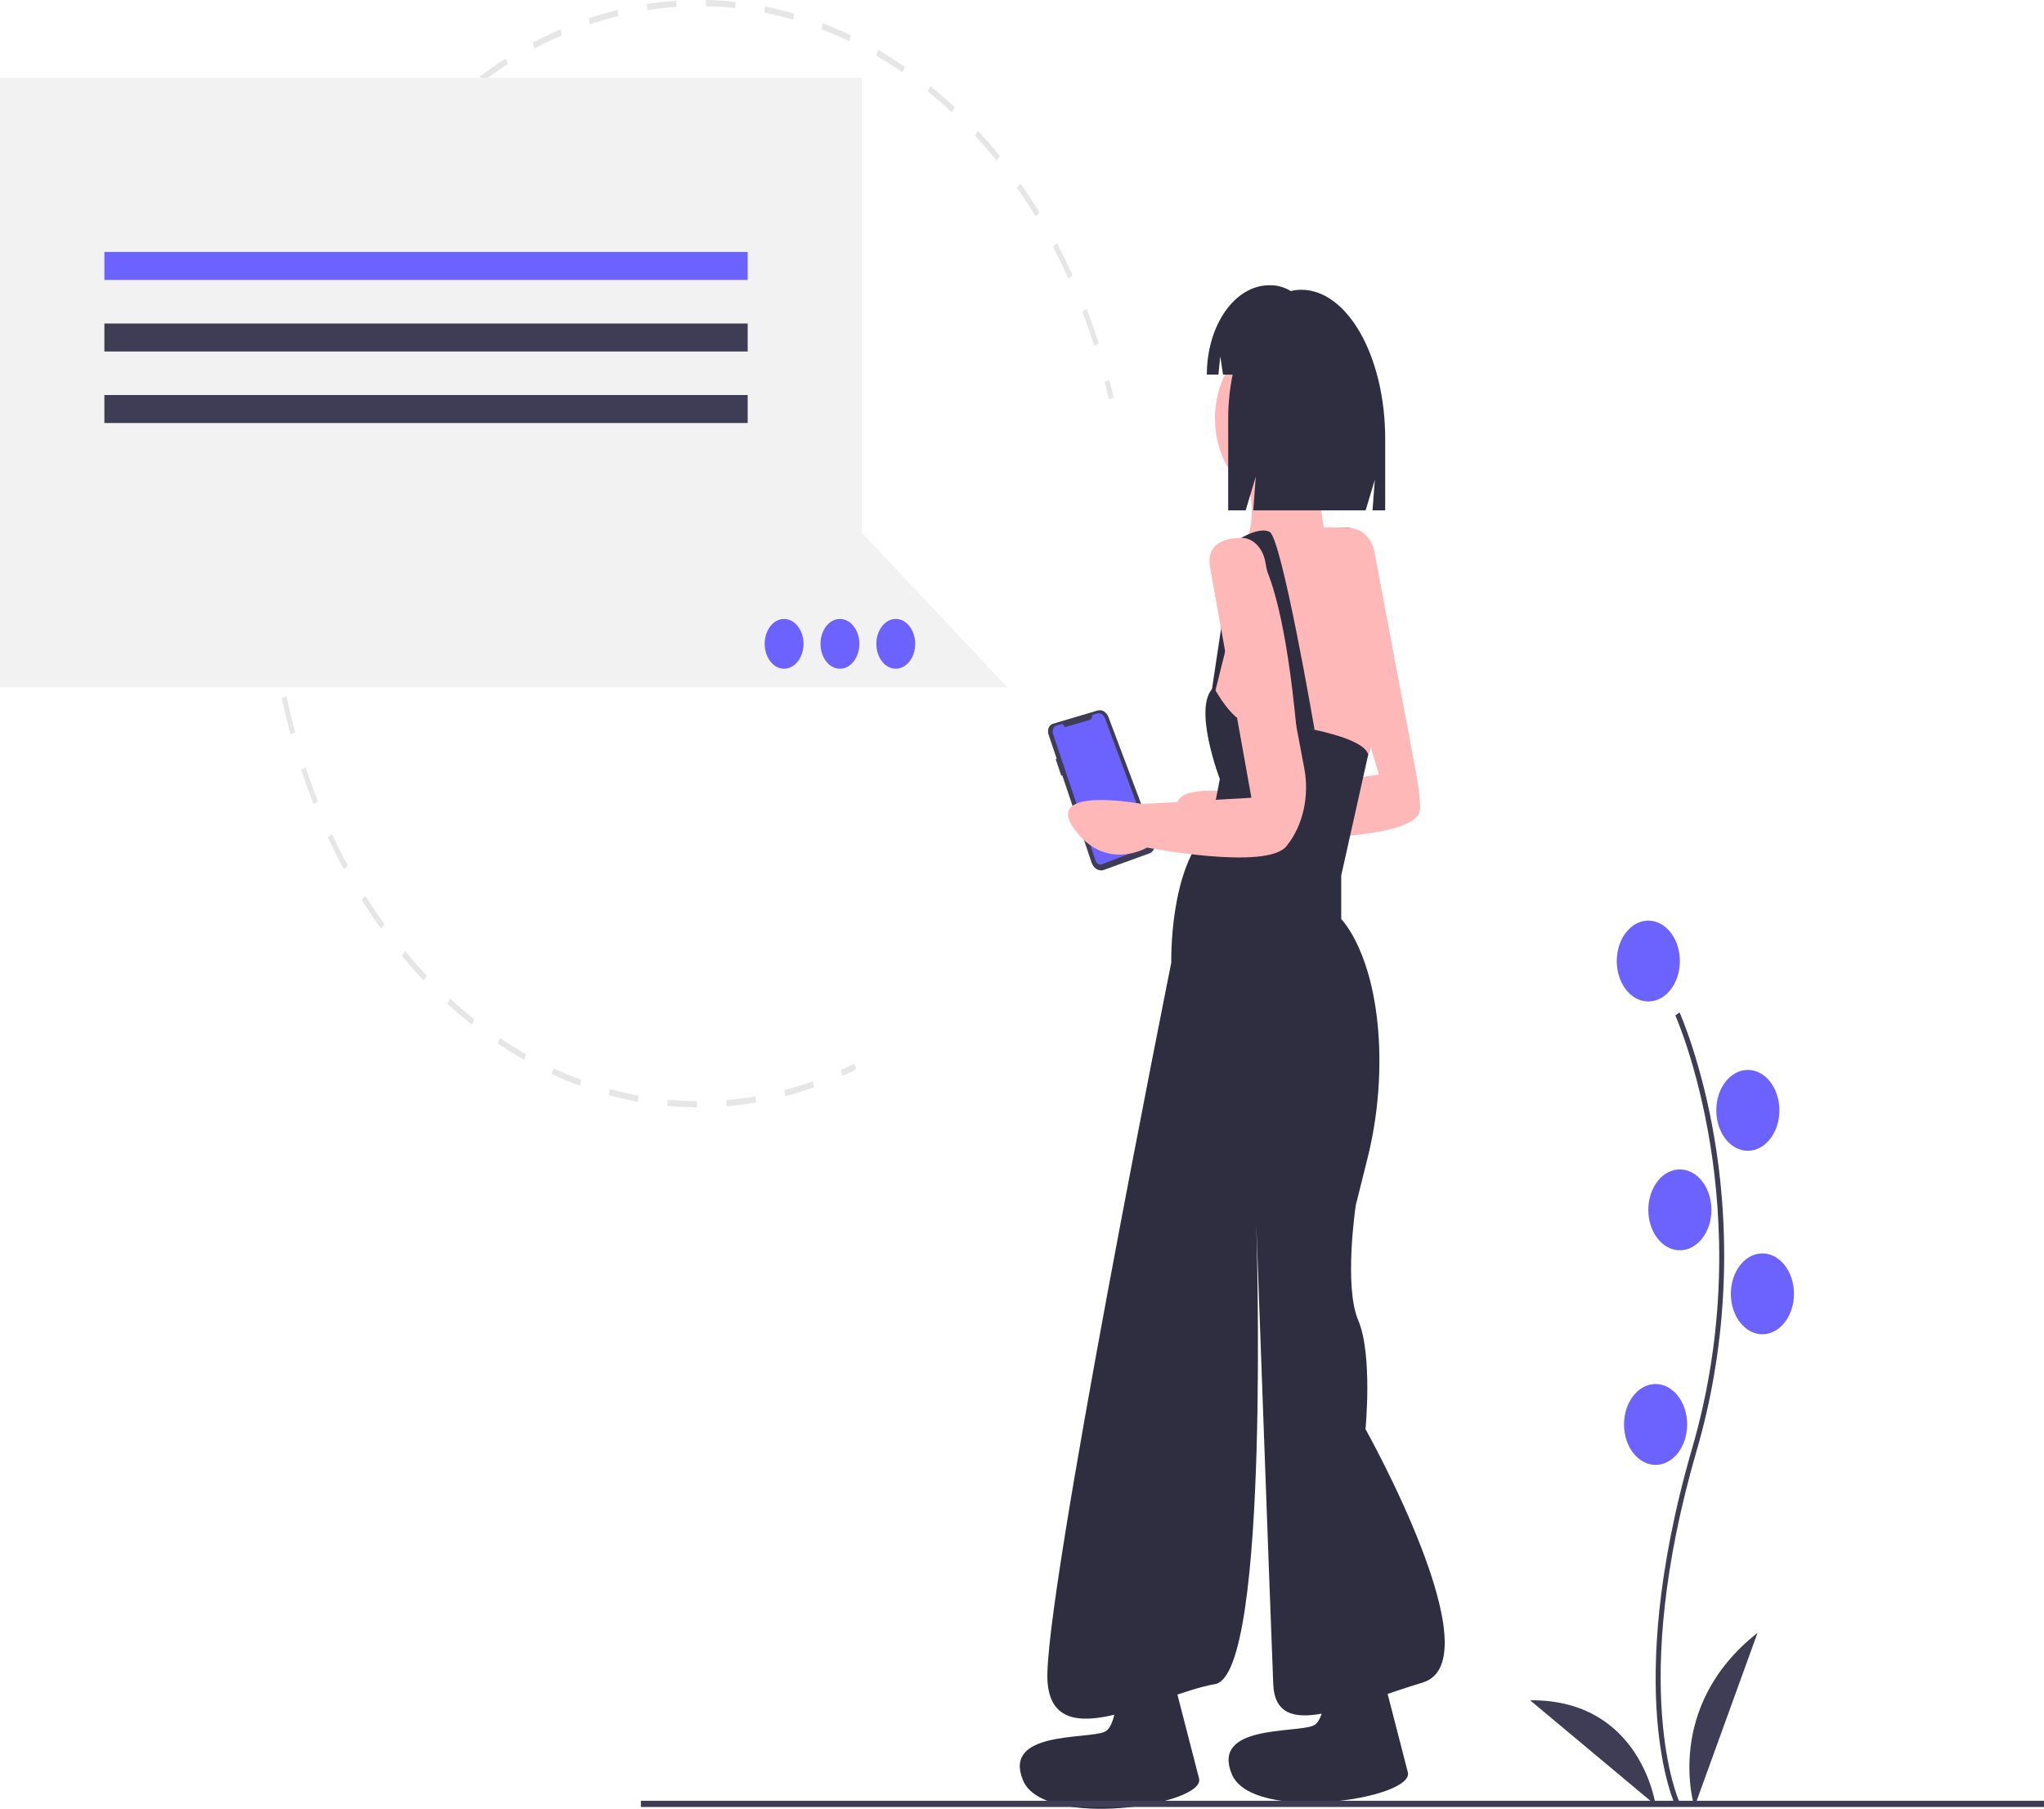 <svg width="425" height="376" viewBox="0 0 425 376" fill="none" xmlns="http://www.w3.org/2000/svg">
<g id="undraw_messaging_app_ch6t 1" clip-path="url(#clip0)">
<path id="Vector" d="M174.805 222.436C175.744 222.013 176.694 221.561 177.629 221.094L177.996 222.299C177.05 222.771 176.09 223.228 175.141 223.656L174.805 222.436Z" fill="#E6E6E6"/>
<path id="Vector_2" d="M112.694 7.883C113.958 7.252 115.244 6.651 116.517 6.098L116.841 7.323C114.936 8.151 113.011 9.082 111.144 10.078L110.756 8.884C111.397 8.542 112.043 8.209 112.694 7.883ZM105.155 12.162L105.606 13.319C103.794 14.476 101.994 15.727 100.255 17.035L99.743 15.92C101.502 14.597 103.323 13.333 105.155 12.162ZM122.41 3.817C124.389 3.144 126.408 2.552 128.411 2.057L128.602 3.327C126.622 3.816 124.626 4.402 122.669 5.067L122.41 3.817ZM94.545 20.145L95.115 21.213C93.447 22.674 91.797 24.229 90.212 25.834L89.585 24.82C91.189 23.196 92.858 21.623 94.545 20.145V20.145ZM134.494 0.83C136.522 0.512 138.586 0.281 140.628 0.144L140.681 1.434C138.661 1.571 136.621 1.8 134.616 2.114L134.494 0.83ZM84.89 29.922L85.57 30.878C84.075 32.62 82.61 34.449 81.214 36.314L80.486 35.419C81.897 33.533 83.379 31.683 84.89 29.922L84.89 29.922ZM146.793 3.05176e-05C148.842 0.044 150.914 0.179 152.95 0.403L152.864 1.692C150.851 1.47 148.803 1.336 146.777 1.293L146.793 3.05176e-05ZM76.385 41.293L77.16 42.122C75.866 44.11 74.61 46.18 73.426 48.275L72.608 47.516C73.805 45.398 75.076 43.305 76.385 41.293ZM159.069 1.347C161.093 1.75 163.129 2.248 165.121 2.826L164.898 4.087C162.928 3.515 160.915 3.023 158.913 2.624L159.069 1.347ZM69.172 54.056L70.028 54.741C68.957 56.937 67.932 59.208 66.982 61.491L66.091 60.883C67.052 58.573 68.089 56.277 69.172 54.056ZM171.08 4.832C173.037 5.584 175.001 6.432 176.916 7.353L176.561 8.563C174.668 7.653 172.726 6.814 170.79 6.071L171.08 4.832ZM63.38 67.964L64.3 68.493C63.473 70.855 62.698 73.284 61.998 75.713L61.05 75.265C61.759 72.809 62.542 70.353 63.38 67.964ZM182.604 10.377C184.465 11.463 186.32 12.646 188.117 13.89L187.637 15.027C185.86 13.796 184.026 12.628 182.186 11.554L182.604 10.377ZM59.115 82.756L60.084 83.121C59.515 85.603 59.005 88.145 58.568 90.677L57.583 90.398C58.024 87.838 58.54 85.266 59.115 82.756ZM193.43 17.874C195.158 19.274 196.869 20.767 198.516 22.313L197.92 23.357C196.291 21.828 194.599 20.351 192.89 18.967L193.43 17.874ZM56.463 98.159L57.461 98.35C57.161 100.914 56.927 103.522 56.766 106.105L55.76 106.002C55.923 103.39 56.159 100.752 56.463 98.159ZM203.353 27.186C204.914 28.873 206.449 30.651 207.916 32.471L207.213 33.399C205.763 31.6 204.246 29.842 202.702 28.174L203.353 27.186ZM55.48 113.889L56.49 113.903C56.468 116.495 56.517 119.122 56.635 121.71L55.627 121.786C55.508 119.168 55.458 116.511 55.48 113.889ZM212.182 38.142C213.55 40.09 214.881 42.123 216.14 44.185L215.344 44.981C214.1 42.943 212.784 40.933 211.432 39.007L212.182 38.142ZM56.199 129.639L57.201 129.475C57.458 132.044 57.788 134.633 58.182 137.17L57.192 137.422C56.794 134.856 56.46 132.237 56.199 129.639ZM219.761 50.564C220.905 52.733 222.005 54.981 223.03 57.247L222.156 57.895C221.143 55.655 220.055 53.432 218.924 51.288L219.761 50.564ZM58.6 145.099L59.574 144.76C60.103 147.255 60.706 149.762 61.368 152.211L60.414 152.634C59.745 150.157 59.135 147.622 58.6 145.099V145.099ZM225.933 64.201C226.834 66.546 227.684 68.966 228.461 71.391L227.527 71.882C226.759 69.483 225.918 67.091 225.027 64.771L225.933 64.201ZM63.552 159.492C64.341 161.879 65.202 164.259 66.112 166.566L65.212 167.15C64.291 164.816 63.42 162.41 62.622 159.996L63.552 159.492ZM69.044 173.401C70.079 175.628 71.186 177.835 72.335 179.96L71.505 180.696C70.343 178.547 69.223 176.315 68.176 174.062L69.044 173.401ZM75.972 186.213C77.233 188.233 78.566 190.222 79.932 192.124L79.189 192.999C77.807 191.075 76.46 189.064 75.184 187.021L75.972 186.213ZM84.202 197.672C85.67 199.453 87.204 201.189 88.761 202.833L88.119 203.831C86.544 202.168 84.993 200.412 83.508 198.611L84.202 197.672ZM93.587 207.583C95.233 209.09 96.939 210.543 98.655 211.899L98.126 212.999C96.389 211.628 94.664 210.159 92.999 208.634L93.587 207.583ZM103.944 215.763C105.732 216.969 107.576 218.111 109.425 219.158L109.017 220.34C107.147 219.281 105.282 218.126 103.473 216.907L103.944 215.763ZM115.075 222.066C116.979 222.95 118.928 223.761 120.868 224.476L120.59 225.718C118.627 224.996 116.656 224.176 114.731 223.282L115.075 222.066ZM126.776 226.374C128.757 226.918 130.774 227.381 132.773 227.749L132.63 229.029C130.608 228.656 128.567 228.189 126.564 227.638L126.776 226.374ZM138.831 228.594C140.85 228.786 142.898 228.89 144.92 228.903L144.915 230.196C142.87 230.183 140.798 230.078 138.756 229.884L138.831 228.594ZM151.013 228.673C153.03 228.507 155.068 228.249 157.071 227.905L157.206 229.187C155.179 229.534 153.117 229.796 151.078 229.963L151.013 228.673ZM163.074 226.604C165.053 226.084 167.044 225.47 168.993 224.777L169.263 226.024C167.291 226.724 165.278 227.345 163.277 227.871L163.074 226.604Z" fill="#E6E6E6"/>
<path id="Vector_3" d="M229.693 79.374L230.651 78.967C230.972 80.206 231.278 81.458 231.561 82.689L230.593 83.054C230.313 81.838 230.01 80.599 229.693 79.374Z" fill="#E6E6E6"/>
<path id="Vector_4" d="M218.889 150.459L228.205 147.696C228.655 147.562 229.127 147.629 229.543 147.884C229.959 148.14 230.295 148.569 230.495 149.101L240.038 174.448C240.142 174.724 240.198 175.027 240.201 175.333C240.204 175.64 240.155 175.944 240.057 176.224C239.959 176.504 239.814 176.753 239.632 176.954C239.451 177.155 239.238 177.302 239.007 177.386L229.539 180.831C229.032 181.016 228.49 180.958 228.014 180.668C227.538 180.378 227.161 179.876 226.952 179.256L220.863 161.141L220.678 161.273L219.519 157.841L219.712 157.715L218.012 152.658C217.939 152.441 217.904 152.207 217.911 151.971C217.917 151.735 217.963 151.504 218.047 151.294C218.131 151.084 218.25 150.901 218.395 150.756C218.541 150.612 218.709 150.511 218.889 150.459V150.459Z" fill="#3F3D56"/>
<path id="Vector_5" d="M227.083 148.636L228.171 148.314C228.483 148.221 228.811 148.268 229.099 148.447C229.388 148.625 229.62 148.925 229.757 149.296L239.072 174.48C239.125 174.625 239.154 174.784 239.156 174.944C239.157 175.104 239.132 175.263 239.081 175.41C239.03 175.557 238.955 175.688 238.861 175.794C238.767 175.9 238.656 175.979 238.537 176.025L229.135 179.658C228.87 179.761 228.585 179.735 228.334 179.585C228.082 179.435 227.883 179.172 227.774 178.846L218.961 152.574C218.904 152.404 218.877 152.22 218.881 152.035C218.886 151.85 218.922 151.668 218.987 151.503C219.053 151.338 219.145 151.193 219.259 151.079C219.373 150.965 219.505 150.884 219.645 150.842L220.677 150.536C220.777 150.507 220.882 150.52 220.975 150.574C221.068 150.629 221.145 150.721 221.193 150.837V150.837C221.236 150.939 221.304 151.02 221.386 151.068C221.468 151.116 221.561 151.128 221.649 151.102L226.547 149.649C226.719 149.598 226.87 149.465 226.97 149.277C227.069 149.089 227.11 148.86 227.083 148.636Z" fill="#6C63FF"/>
<path id="Vector_6" d="M286.133 150.817V150.824C284.795 156.739 283.564 159.493 282.837 160.715C281.07 147.817 277.426 120.206 277.133 109.636C278.749 109.642 280.132 109.687 280.979 109.791C281.313 117.807 283.932 131.642 286.133 150.817Z" fill="#2F2E41"/>
<g id="women">
<path id="Vector_7" d="M285.798 114.829C285.532 113.405 284.896 112.139 283.995 111.237C283.094 110.335 281.981 109.851 280.838 109.863C277.48 109.911 273.417 110.976 274.332 116.055C275.846 124.46 286.698 160.986 286.698 160.986L260.199 165.189C260.199 165.189 239.504 161.31 246.066 170.361C252.628 179.411 261.208 174.24 261.208 174.24C261.208 174.24 295.279 175.412 295.279 168.098C295.279 166.158 294.998 163.565 293.912 157.816L285.798 114.829Z" fill="#FFB8B8"/>
<path id="Vector_8" d="M265.751 103.772C272.999 103.772 278.875 96.246 278.875 86.963C278.875 77.68 272.999 70.154 265.751 70.154C258.503 70.154 252.628 77.68 252.628 86.963C252.628 96.246 258.503 103.772 265.751 103.772Z" fill="#FFB8B8"/>
<path id="Vector_9" d="M274.584 96.337C274.584 96.337 273.575 109.267 277.108 114.439H257.928C257.928 114.439 262.47 109.267 258.937 98.923C255.404 88.579 274.584 96.337 274.584 96.337Z" fill="#FFB8B8"/>
<path id="Vector_10" d="M287.203 145.471C286.845 147.488 286.486 149.266 286.133 150.817V150.824C284.795 156.739 283.564 159.493 282.837 160.715C282.651 161.067 282.421 161.378 282.156 161.633L251.366 150.643C251.366 150.643 252.375 137.066 254.899 133.834C257.423 130.601 256.413 113.146 256.413 113.146L264.489 109.914C264.489 109.914 271.985 109.59 277.133 109.636C278.749 109.642 280.132 109.687 280.979 109.791C281.205 109.812 281.429 109.853 281.651 109.914C283.67 110.56 289.727 131.248 287.203 145.471Z" fill="#FFB8B8"/>
<path id="Vector_11" d="M273.322 151.612C273.322 151.612 266.508 111.853 263.985 110.56C261.595 109.336 256.918 112.5 256.918 112.5C256.918 112.5 265.347 106.358 269.587 151.612H273.322Z" fill="#2F2E41"/>
<path id="Vector_12" d="M252.375 142.885C252.375 142.885 256.666 150.966 260.199 150.319C263.732 149.673 283.528 152.445 284.482 156.878L278.875 181.997V191.048C278.875 191.048 286.045 198.145 286.767 217.706C287.027 225.622 286.18 233.534 284.266 241.069L281.903 250.526C281.903 250.526 279.379 267.334 282.408 274.446C285.436 281.557 283.922 297.073 283.922 297.073C283.922 297.073 310.926 345.237 295.784 349.762C280.641 354.288 265.246 362.369 264.742 350.085C264.237 337.802 261.208 254.405 261.208 254.405C261.208 254.405 264.237 348.146 252.628 350.085C241.018 352.025 218.809 365.601 217.8 349.439C216.79 333.277 243.542 200.099 243.542 200.099C243.542 200.099 243.037 180.058 251.618 172.3L253.637 161.956C253.637 161.956 247.833 146.764 252.375 142.885Z" fill="#2F2E41"/>
<path id="Vector_13" d="M254.394 127.369L251.618 145.794V147.938L255.946 130.598L254.394 127.369Z" fill="#2F2E41"/>
<path id="Vector_14" d="M275.731 340.011C275.731 340.011 276.935 357.12 273.061 358.715C269.187 360.311 251.838 358.527 256.128 368.805C260.418 379.083 294.179 373.94 292.721 368.392C291.262 362.843 284.608 336.861 284.608 336.861L275.731 340.011Z" fill="#2F2E41"/>
<path id="Vector_15" d="M232.323 341.304C232.323 341.304 233.527 358.413 229.653 360.008C225.779 361.603 208.43 359.82 212.72 370.098C217.01 380.376 250.771 375.233 249.312 369.685C247.853 364.136 241.199 338.154 241.199 338.154L232.323 341.304Z" fill="#2F2E41"/>
<path id="Vector_16" d="M263.085 116.768C262.818 115.344 262.182 114.078 261.281 113.176C260.381 112.274 259.268 111.79 258.124 111.803C254.766 111.85 250.703 112.915 251.618 117.995C253.132 126.399 260.199 165.835 260.199 165.835L237.485 167.128C237.485 167.128 216.79 163.249 223.352 172.3C229.914 181.351 238.495 176.179 238.495 176.179C238.495 176.179 263.48 181.028 267.518 175.856C267.558 175.804 267.598 175.753 267.638 175.702C269.254 173.662 270.431 171.122 271.055 168.328C271.679 165.534 271.728 162.581 271.199 159.755L263.085 116.768Z" fill="#FFB8B8"/>
<path id="Vector_17" d="M270.549 60.232C262.165 60.232 255.369 72.296 255.369 87.179V106.087H259.004L261.109 99.081L260.583 106.087H283.951L285.864 99.718L285.386 106.087H288.017V91.241C288.017 74.115 280.196 60.232 270.549 60.232Z" fill="#2F2E41"/>
<path id="Vector_18" d="M272.144 64.422C271.232 62.853 270.05 61.575 268.689 60.686C267.329 59.796 265.827 59.321 264.3 59.295H263.927C256.751 59.295 250.934 67.612 250.934 77.872V77.872H253.338L253.727 74.086L254.296 77.872H268.557L269.752 74.669L269.453 77.872H272.259C273.568 86.199 271.687 94.527 266.616 102.854H271.395L273.785 96.449L273.187 102.854H282.298L284.09 88.121C284.09 77.087 279.084 67.731 272.144 64.422Z" fill="#2F2E41"/>
</g>
<path id="Vector_19" d="M179.187 110.718V16.172H0V142.885H158.679H179.187H209.471L179.187 110.718Z" fill="#F2F2F2"/>
<g id="roots">
<path id="Vector_20" d="M348.352 375.312C348.236 375.07 345.505 369.229 344.558 357.1C343.689 345.972 344.248 327.214 351.843 301.05C366.231 251.483 348.527 211.489 348.346 211.091L349.219 210.442C349.265 210.543 353.834 220.74 356.532 236.976C360.098 258.503 358.8 280.885 352.789 301.501C338.425 350.983 349.104 374.408 349.213 374.639L348.352 375.312Z" fill="#3F3D56"/>
<path id="Vector_21" d="M342.726 208.18C346.35 208.18 349.287 204.418 349.287 199.776C349.287 195.134 346.35 191.372 342.726 191.372C339.102 191.372 336.164 195.134 336.164 199.776C336.164 204.418 339.102 208.18 342.726 208.18Z" fill="#6C63FF"/>
<path id="Vector_22" d="M363.42 239.212C367.044 239.212 369.982 235.449 369.982 230.808C369.982 226.166 367.044 222.403 363.42 222.403C359.796 222.403 356.859 226.166 356.859 230.808C356.859 235.449 359.796 239.212 363.42 239.212Z" fill="#6C63FF"/>
<path id="Vector_23" d="M349.287 259.9C352.911 259.9 355.849 256.137 355.849 251.495C355.849 246.854 352.911 243.091 349.287 243.091C345.663 243.091 342.726 246.854 342.726 251.495C342.726 256.137 345.663 259.9 349.287 259.9Z" fill="#6C63FF"/>
<path id="Vector_24" d="M366.449 277.355C370.073 277.355 373.011 273.592 373.011 268.951C373.011 264.309 370.073 260.546 366.449 260.546C362.825 260.546 359.887 264.309 359.887 268.951C359.887 273.592 362.825 277.355 366.449 277.355Z" fill="#6C63FF"/>
<path id="Vector_25" d="M344.24 304.508C347.864 304.508 350.802 300.745 350.802 296.103C350.802 291.462 347.864 287.699 344.24 287.699C340.616 287.699 337.678 291.462 337.678 296.103C337.678 300.745 340.616 304.508 344.24 304.508Z" fill="#6C63FF"/>
<path id="Vector_26" d="M352.316 375.622C352.316 375.622 345.754 354.934 365.439 339.418L352.316 375.622Z" fill="#3F3D56"/>
<path id="Vector_27" d="M344.246 375.247C344.246 375.247 341.26 353.247 318.146 353.435L344.246 375.247Z" fill="#3F3D56"/>
</g>
<path id="Vector_28" d="M425 374.329H133.254V375.622H425V374.329Z" fill="#3F3D56"/>
<path id="Vector_29" d="M155.463 52.376H21.704V58.194H155.463V52.376Z" fill="#6C63FF"/>
<path id="Vector_30" d="M155.463 67.245H21.704V73.064H155.463V67.245Z" fill="#3F3D56"/>
<path id="Vector_31" d="M155.463 82.115H21.704V87.933H155.463V82.115Z" fill="#3F3D56"/>
<path id="dot1" d="M163.034 139.006C165.265 139.006 167.072 136.69 167.072 133.834C167.072 130.977 165.265 128.662 163.034 128.662C160.804 128.662 158.996 130.977 158.996 133.834C158.996 136.69 160.804 139.006 163.034 139.006Z" fill="#6C63FF"/>
<path id="dot2" d="M174.644 139.006C176.874 139.006 178.682 136.69 178.682 133.834C178.682 130.977 176.874 128.662 174.644 128.662C172.414 128.662 170.606 130.977 170.606 133.834C170.606 136.69 172.414 139.006 174.644 139.006Z" fill="#6C63FF"/>
<path id="dot3" d="M186.253 139.006C188.483 139.006 190.291 136.69 190.291 133.834C190.291 130.977 188.483 128.662 186.253 128.662C184.023 128.662 182.215 130.977 182.215 133.834C182.215 136.69 184.023 139.006 186.253 139.006Z" fill="#6C63FF"/>
</g>
<defs>
<clipPath id="clip0">
<rect width="425" height="376" fill="white"/>
</clipPath>
</defs>
</svg>

